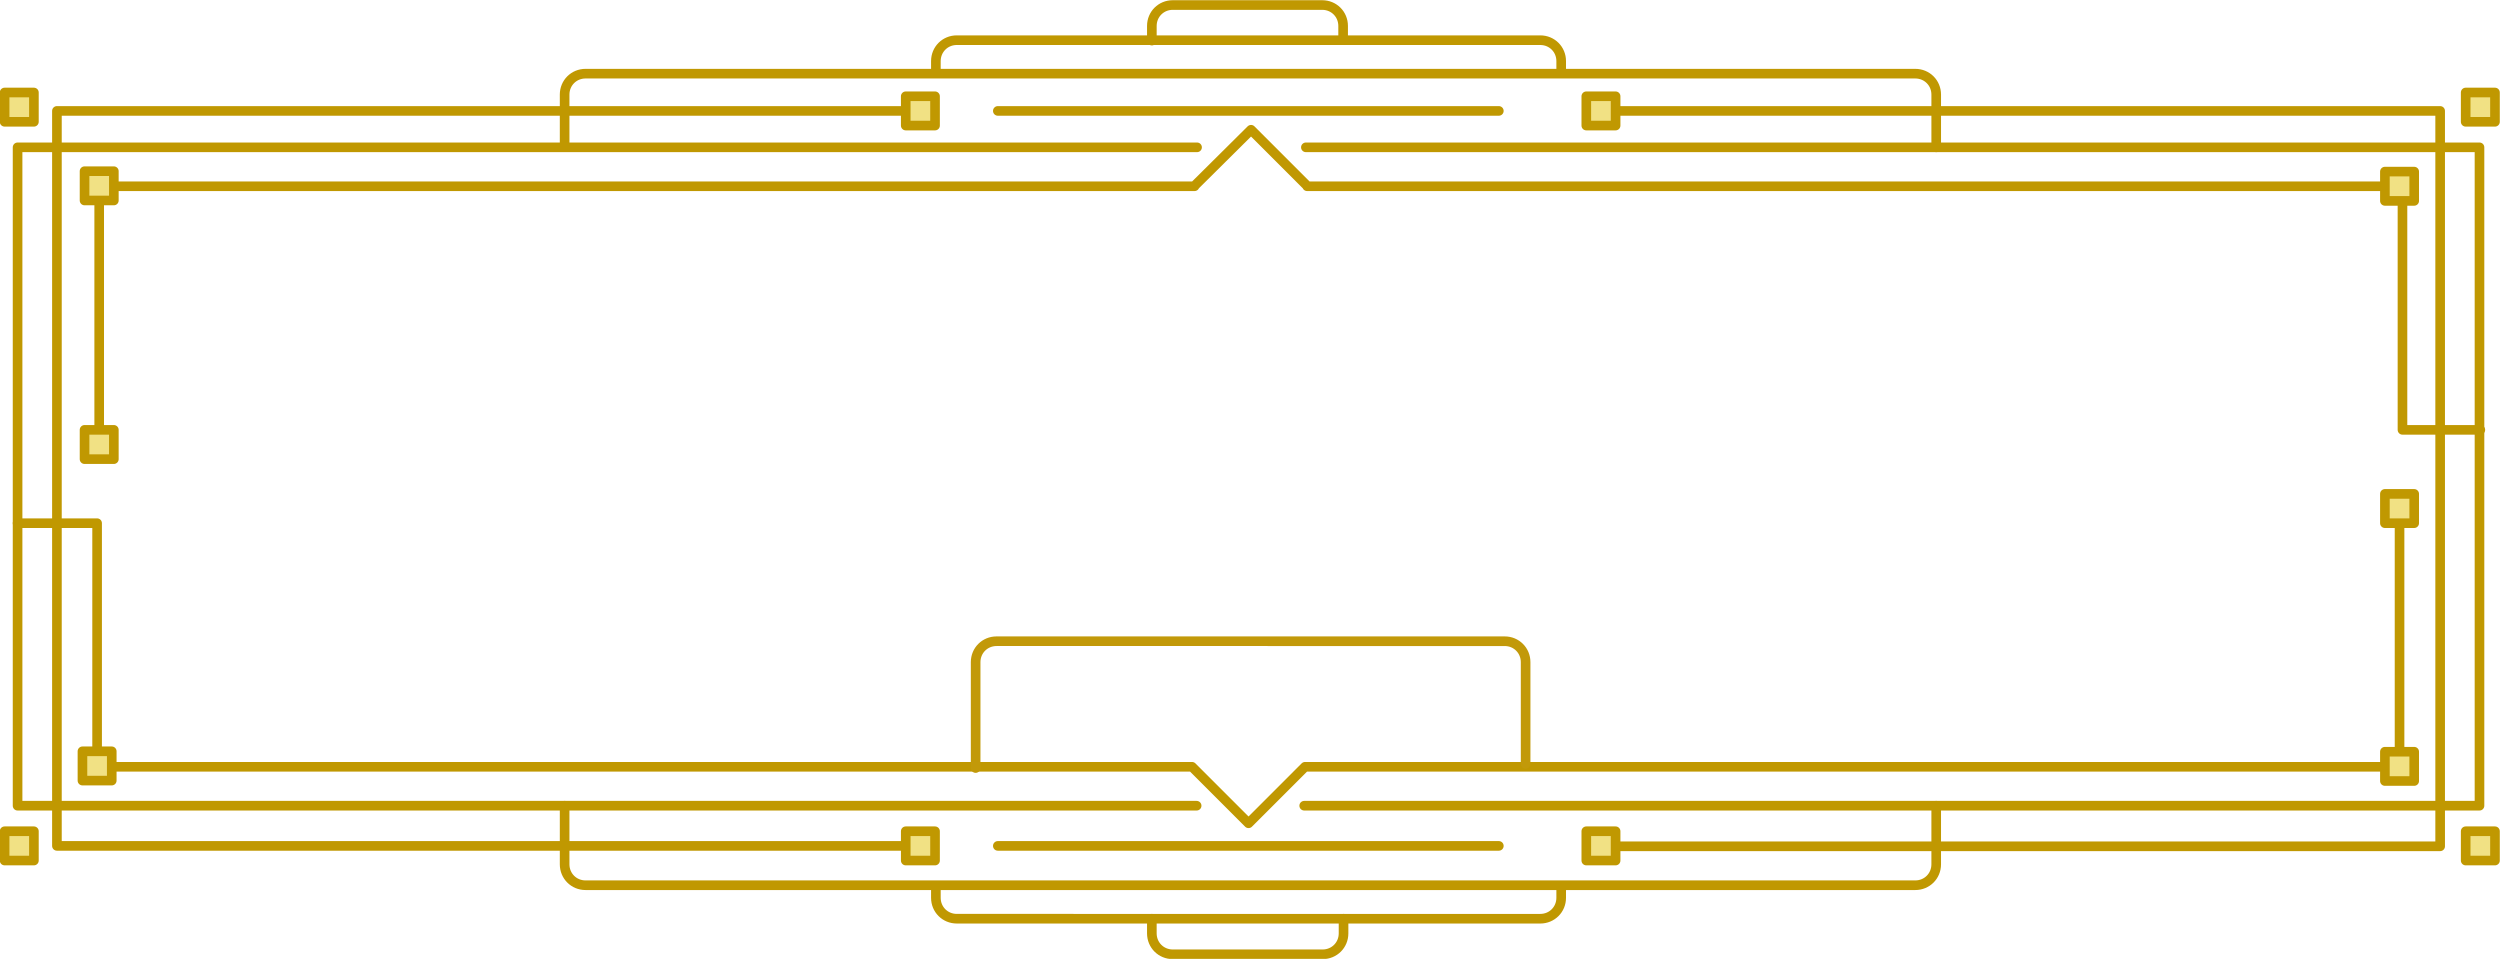 <svg xmlns="http://www.w3.org/2000/svg" width="597.3" height="229.1" viewBox="0 0 597.3 229.1"><style>.logo-frame-st0{fill:none;stroke-width:2.3;stroke-linecap:round;stroke-linejoin:round;stroke-miterlimit:10}.logo-frame-st0,.logo-frame-st1{stroke:#c09801}.logo-frame-st1{fill:#f1e184}.logo-frame-st1,.logo-frame-st2{stroke-width:2.3;stroke-linecap:round;stroke-linejoin:round;stroke-miterlimit:10}.logo-frame-st2{fill:none;stroke:#c29909}</style><path class="logo-frame-st0" d="M275.2 219.5v3.5c0 2.8 2.2 5 5 5H316c2.8 0 5-2.2 5-5v-3.5m-.1-209.9V6.2c0-2.8-2.2-5-5-5h-35.7c-2.8 0-5 2.2-5 5v3.5M285.9 192.5H4.2V35.2H286m26 0h280.4v157.3H311.6"/><path class="logo-frame-st0" d="M382.5 26.5H583v175.7H382.5m-162.6-.1H13.6V26.5h206.3"/><path class="logo-frame-st1" d="M589.1 22.1h7v7h-7zM1.1 22.1h7v7h-7zM589.1 198.6h7v7h-7zM379 198.6h7v7h-7zM216.4 198.6h7v7h-7zM379 23h7v7h-7zM216.4 23h7v7h-7zM1.1 198.6h7v7h-7z"/><path class="logo-frame-st0" d="M23.7 106.2V44.5h261.7v-.1L298.9 31l13.4 13.4v.1H574v58.2h18.6m-19.3 18.8v61.7H311.8l-13.5 13.5-13.5-13.5H23.2V125h-19"/><path class="logo-frame-st1" d="M20.2 102.7h7v7h-7zM569.8 118h7v7h-7z"/><path class="logo-frame-st0" d="M462.6 35.2V22.6c0-2.8-2.2-5-5-5H139.9c-2.8 0-5 2.2-5 5v12.5m0 157.4v14c0 2.8 2.2 5 5 5h317.7c2.8 0 5-2.2 5-5v-14m-239 19v3c0 2.8 2.2 5 5 5H368c2.8 0 5-2.2 5-5v-3m0-193.9v-3c0-2.8-2.2-5-5-5H228.6c-2.8 0-5 2.2-5 5v3"/><path class="logo-frame-st2" d="M364.5 182.5v-24.3c0-2.8-2.2-5-5-5H238.1c-2.8 0-5 2.2-5 5v25.3"/><path class="logo-frame-st0" d="M358.1 202.1H238.4M358.1 26.5H238.4"/><path class="logo-frame-st1" d="M19.7 179.5h7v7h-7zM20.2 40.9h7v7h-7zM569.8 179.6h7v7h-7zM569.8 41h7v7h-7z"/></svg>

